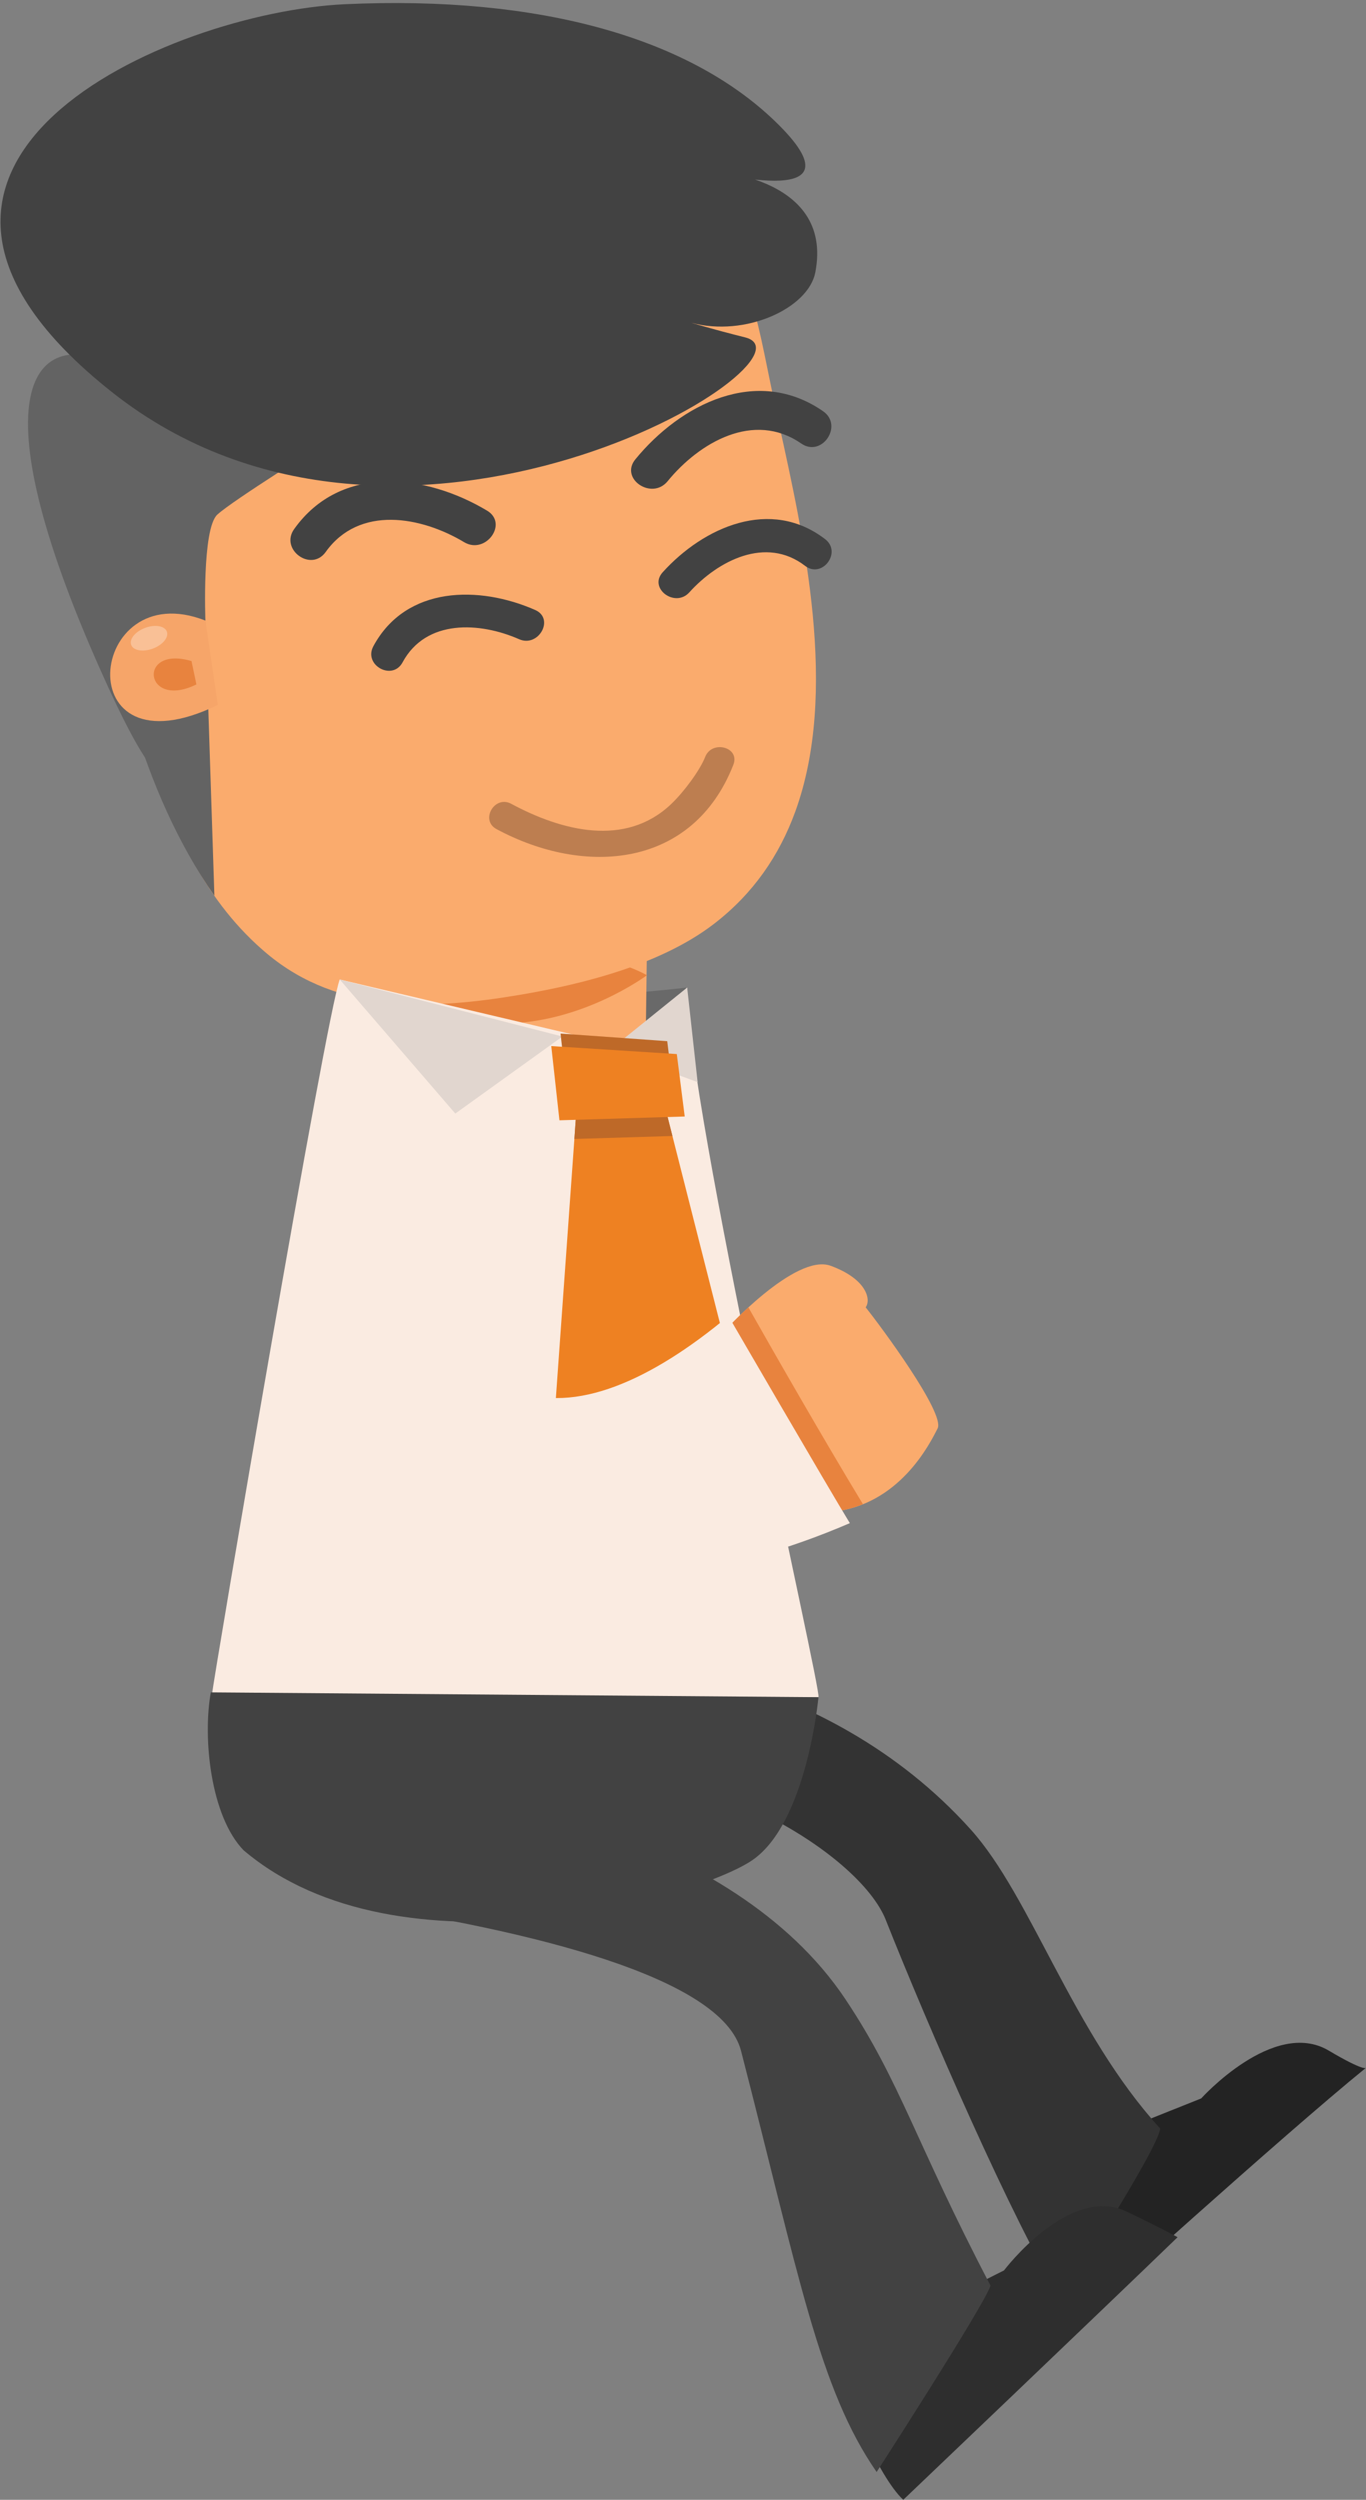 <?xml version="1.0" encoding="utf-8"?>
<!-- Generator: Adobe Illustrator 16.0.0, SVG Export Plug-In . SVG Version: 6.00 Build 0)  -->
<!DOCTYPE svg PUBLIC "-//W3C//DTD SVG 1.0//EN" "http://www.w3.org/TR/2001/REC-SVG-20010904/DTD/svg10.dtd">
<svg version="1.0" id="Layer_1" xmlns="http://www.w3.org/2000/svg" xmlns:xlink="http://www.w3.org/1999/xlink" x="0px" y="0px"
	 width="140.054px" height="256.225px" viewBox="0 0 140.054 256.225" enable-background="new 0 0 140.054 256.225"
	 xml:space="preserve">
<rect x="0" y="0" width="140.054" height="256.225" fill="#808080" stroke="none"/>
<path fill="#696969" d="M34.832,100.395c0,0,10.75,3.637,35.623,0.826l-3.865,6.242l-25.633-0.533L34.832,100.395z"/>
<rect x="39.244" y="97.555" transform="matrix(-1 -0.013 0.013 -1 104.045 215.177)" fill="#FAAB6D" width="26.99" height="19.375"/>
<path fill="#E8833E" d="M66.332,99.957c0,0-6.768,5.055-15.048,4.944c-8.279-0.11-11.938-5.304-11.938-5.304
	S57.266,95.021,66.332,99.957z"/>
<g>
	<path fill="#636363" d="M11.838,37.391c-8.807-4.146-14.365,3.201-0.864,32.779c11.114,24.347,5.381-6.042,5.381-6.042
		L11.838,37.391z"/>
	<path fill="#FAAB6D" d="M81.522,83.234c-1.61,4.402-4.256,8.348-8.355,11.488c-5.356,4.104-13.253,6.126-19.79,7.233
		c-9.062,1.535-18.582,2.015-26.007-4.212C15.084,87.441,13.378,68.539,11.629,53.801c-0.697-5.871-0.631-10.584-0.134-13.598
		c3.632-0.5,7.265-1.002,10.894-1.502c0.615-0.084,1.229-0.168,1.844-0.254c12.115-1.671,24.229-3.342,36.346-5.011
		c1.16-0.159,2.322-0.319,3.481-0.481c4.351-0.599,8.701-1.197,13.052-1.799c0.872,2.657,1.566,6.862,2.711,12.078
		C82.409,55.023,86.027,70.914,81.522,83.234z"/>
	<path fill="#636363" d="M9.776,54.724C9.08,48.854,8.223,42.289,8.72,39.275c2.802-0.386,8.379,0.154,11.181-0.231l13.309,6.425
		c0,0-9.346,5.82-10.93,7.279c-1.585,1.457-1.219,10.862-1.219,10.862l0.92,28.198C14.509,81.137,11.229,66.96,9.776,54.724z"/>
	<path fill="#424242" d="M83.592,27.923c-0.716,3.69-7.198,6.657-12.721,5.155c0,0,2.028,0.627,5.522,1.502
		c8.646,2.16-35.116,29.176-64.898,5.623S17.425,1.27,35.32,0.435C55.4-0.502,71.025,3.918,79.943,12.901
		c8.918,8.982-7.737,4.513-7.737,4.513S85.552,17.809,83.592,27.923z"/>
	<g>
		<path fill="#424242" d="M82.145,45.457c-4.867-3.366-10.452-0.1-13.695,3.867c-1.617,1.979-4.939-0.247-3.309-2.242
			c4.623-5.656,12.451-9.633,19.246-4.934C86.504,43.612,84.265,46.924,82.145,45.457L82.145,45.457z"/>
	</g>
	<g>
		<path fill="#424242" d="M30.162,54.225c4.797-6.725,13.512-5.638,19.778-1.885c2.209,1.322-0.159,4.545-2.353,3.231
			c-4.397-2.634-10.757-3.812-14.194,1.005C31.896,58.674,28.666,56.32,30.162,54.225L30.162,54.225z"/>
	</g>
	<g>
		<path fill="#424242" d="M82.544,57.998c-4.017-3.086-8.929-0.533-11.87,2.719c-1.468,1.623-4.211-0.423-2.732-2.059
			c4.193-4.636,11.055-7.699,16.661-3.393C86.35,56.607,84.293,59.342,82.544,57.998L82.544,57.998z"/>
	</g>
	<g>
		<path fill="#424242" d="M38.281,66.235c3.356-6.222,10.872-6.229,16.593-3.712c2.017,0.887,0.351,3.876-1.651,2.994
			c-4.017-1.766-9.541-2.088-11.946,2.369C40.23,69.828,37.235,68.176,38.281,66.235L38.281,66.235z"/>
	</g>
	<g>
		<g>
			<path fill="#F6A569" d="M21.062,63.609c-12.187-4.79-14.272,16.209,1.272,8.642L21.062,63.609z"/>
			<path fill="#E8833E" d="M19.635,67.757c-5.603-1.649-4.859,5.029,0.502,2.395L19.635,67.757z"/>
		</g>
		
			<ellipse transform="matrix(-0.937 0.349 -0.349 -0.937 52.415 121.381)" opacity="0.3" fill="#FFFFFF" cx="15.269" cy="65.414" rx="1.952" ry="1.134"/>
	</g>
	<g>
		<g>
			<path fill="#BD7E50" d="M72.3,77.585c-0.518,1.321-2.121,3.527-3.483,4.825c-4.715,4.494-11.303,2.721-16.401-0.023
				c-1.703-0.917-3.218,1.673-1.514,2.591c9.068,4.881,20.137,4.002,24.29-6.595C75.899,76.58,72.997,75.806,72.3,77.585
				L72.3,77.585z"/>
		</g>
	</g>
</g>
<g>
	<path fill="#232323" d="M109.692,220.466l13.467-5.386c0,0,7.429-8.24,13.064-4.906c3.698,2.188,3.83,1.768,3.83,1.768
		c-8.431,6.84-29.222,25.675-29.222,25.675c-2.385-2.645-5.469-12.434-5.469-12.434L109.692,220.466z"/>
	<path fill="#333333" d="M62.225,169.836c0,0,22.087,0.729,37.325,17.709c6.181,6.887,10.42,20.782,19.402,30.622
		c-0.247,2.227-10.168,17.489-10.168,17.489c-4.762-7.565-13.685-28.055-17.971-38.88c-2.693-6.799-19.461-17.487-37.609-15.655
		L62.225,169.836z"/>
</g>
<g>
	<path fill="#2E2E2E" d="M89.991,239.239l12.95-6.53c0,0,6.688-8.854,12.591-6.02c3.872,1.859,5.204,2.619,5.204,2.619
		c-7.806,7.543-28.127,26.916-28.127,26.916c-2.604-2.426-5.863-10.686-5.863-10.686L89.991,239.239z"/>
	<path fill="#424242" d="M46.979,183.726c0,0,27.862,3.389,39.734,21.238c5.648,8.491,7.094,14.487,14.846,29.309
		c-0.715,2.124-11.679,19.101-11.679,19.101c-5.91-8.524-7.98-20.189-13.902-43.167c-1.954-7.579-21.643-12.34-40.14-15.11
		L46.979,183.726z"/>
</g>
<path fill="#FAEBE1" d="M70.455,101.221c-0.018,12.003,13.849,72.211,13.461,72.737l-62.201-0.174
	c0.279-2.325,11.696-69.616,13.117-73.39l29.578,6.982L70.455,101.221z"/>
<path fill="#424242" d="M83.916,173.958c0,0-1.172,12.813-6.748,16.682c-5.581,3.868-36.182,12.597-52.198-0.997
	c-3.359-3.469-4.209-11.457-3.355-16.181L83.916,173.958z"/>
<polygon fill="#E1D6CF" points="57.665,106.239 46.682,114.137 34.832,100.395 "/>
<polygon fill="#E1D6CF" points="70.455,101.221 71.526,110.918 62.541,107.604 "/>
<g>
	<polygon fill="#EE8122" points="68.204,113.526 76.277,145.33 67.708,158.002 56.879,144.891 59.166,112.883 	"/>
	<polygon fill="#BE6928" points="68.41,106.717 69.274,113.732 58.393,114.28 57.473,105.938 	"/>
	<polygon fill="#BE6928" points="68.941,116.436 58.891,116.74 59.127,113.43 68.346,114.088 	"/>
	<polygon fill="#EE8122" points="69.391,108.039 70.203,114.438 57.359,114.828 56.521,107.221 	"/>
</g>
<g>
	<path fill="#FAAB6D" d="M74.244,136.466c0,0,7.295-8.042,10.913-6.729c3.619,1.314,4.2,3.414,3.599,4.262
		c1.607,2.008,8.158,10.867,7.377,12.408s-3.925,7.907-10.912,8.56L74.244,136.466z"/>
	<path fill="#E8833E" d="M88.474,154.172c-0.979,0.395-2.057,0.683-3.254,0.795l-10.977-18.501c0,0,1.021-1.125,2.488-2.465
		C79.302,138.542,84.352,147.373,88.474,154.172z"/>
	<path fill="#FAEBE1" d="M36.496,115.666c0,0-2.913,63.413,50.638,40.452c-2.159-3.517-12.448-21.229-12.448-21.229
		c-15.737,13.135-31.571,14.281-33.215-21.663L36.496,115.666z"/>
</g>
</svg>

